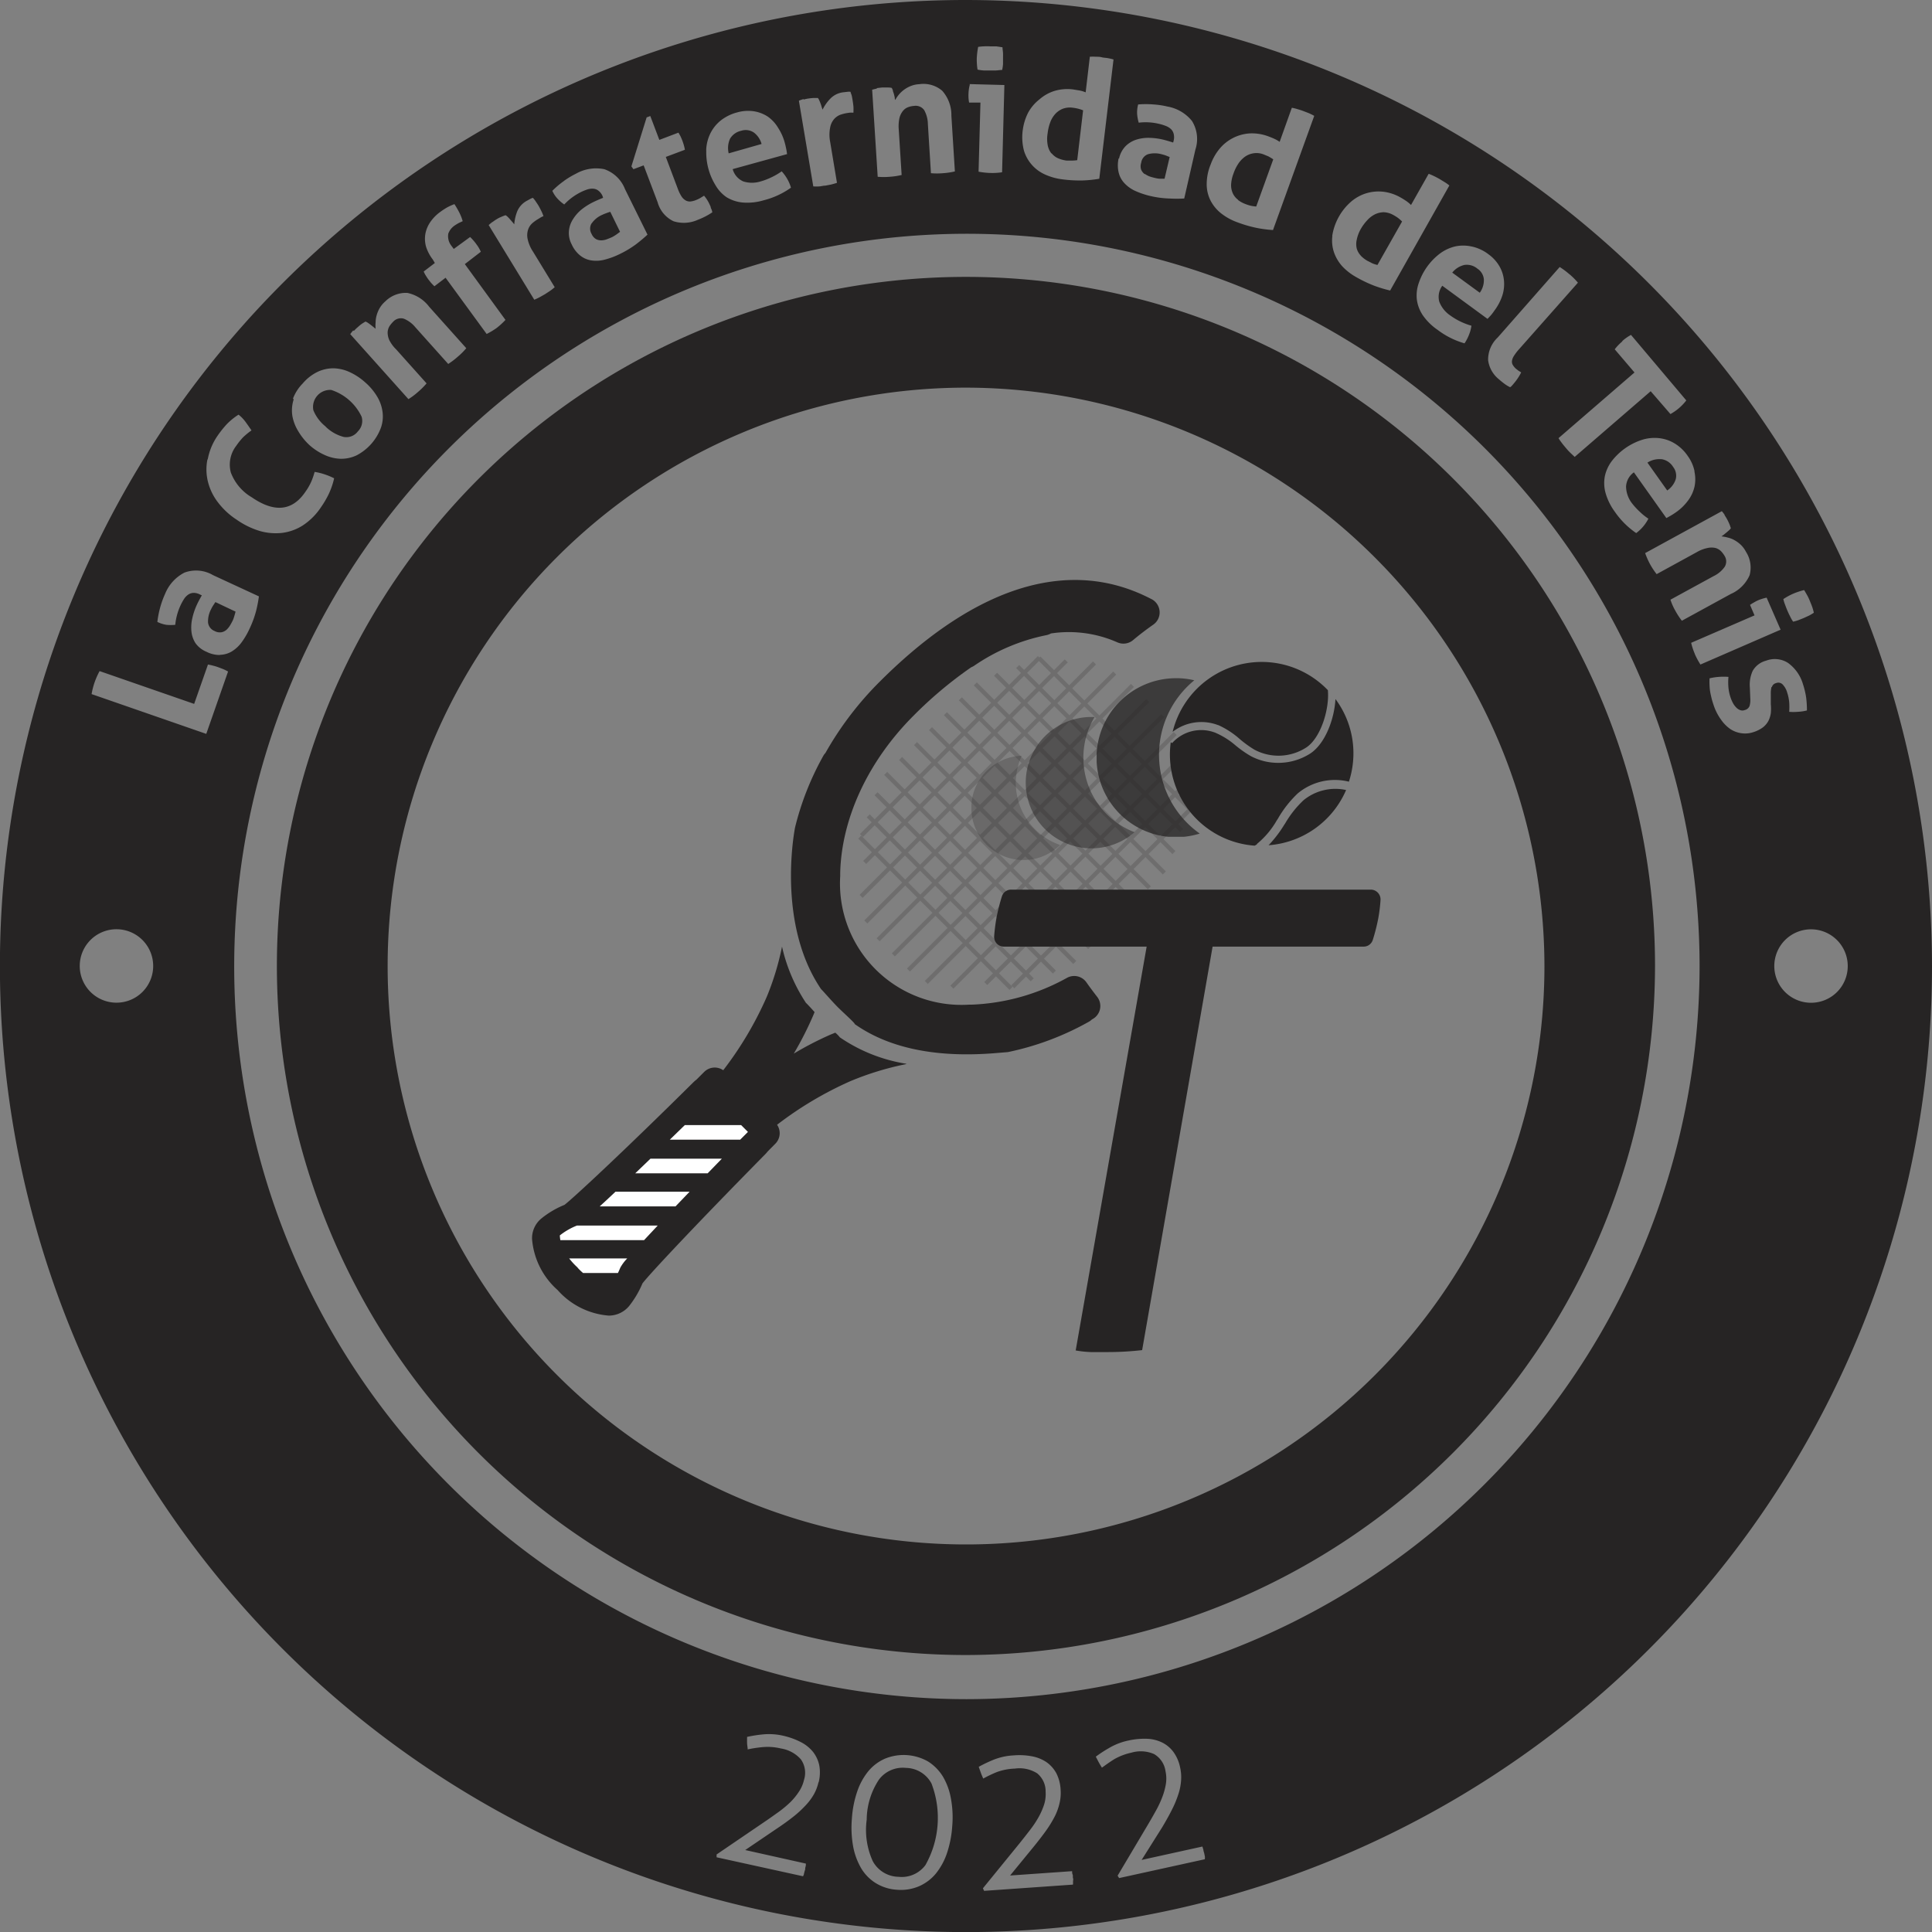 <svg id="Capa_1" data-name="Capa 1" xmlns="http://www.w3.org/2000/svg" xmlns:xlink="http://www.w3.org/1999/xlink" viewBox="0 0 226.77 226.77"><rect x="0" y="0" width="226.77" height="226.77" fill="#808080" stroke="none"/><defs><style>.cls-1{fill:none;}.cls-2{fill:#262424;}.cls-3{opacity:0.2;}.cls-4{clip-path:url(#clip-path);}.cls-5{opacity:0.25;}.cls-6{clip-path:url(#clip-path-2);}.cls-7{opacity:0.5;}.cls-8{clip-path:url(#clip-path-3);}.cls-9{opacity:0.75;}.cls-10{clip-path:url(#clip-path-4);}.cls-11{fill:#fff;}</style><clipPath id="clip-path"><rect class="cls-1" x="100.74" y="77" width="39.19" height="39.19"/></clipPath><clipPath id="clip-path-2"><rect class="cls-1" x="114.02" y="88.71" width="10.41" height="12.23"/></clipPath><clipPath id="clip-path-3"><rect class="cls-1" x="120.4" y="84.15" width="12.77" height="15.41"/></clipPath><clipPath id="clip-path-4"><rect class="cls-1" x="128.72" y="79.56" width="12.1" height="18.66"/></clipPath></defs><title>confrLOGO NEGRO</title><path class="cls-2" d="M113.39,194.26a80.88,80.88,0,1,1,80.87-80.87,81,81,0,0,1-80.87,80.87m0-148.76a67.89,67.89,0,1,0,67.89,67.89A68,68,0,0,0,113.39,45.5"/><path class="cls-2" d="M69.44,26.21a1.21,1.21,0,0,0,0,1.25,1.3,1.3,0,0,0,.54.62,1.35,1.35,0,0,0,.65.13,2,2,0,0,0,.66-.15c.22-.08.4-.16.56-.23a4.63,4.63,0,0,0,.51-.31l.42-.31-1.15-2.35c-.15.05-.32.1-.49.17a4.31,4.31,0,0,0-.46.19,2.88,2.88,0,0,0-1.23,1"/><path class="cls-2" d="M38.22,50.08a4.79,4.79,0,0,0,2.1,1.2A1.68,1.68,0,0,0,42,50.64a1.72,1.72,0,0,0,.44-1.74,6,6,0,0,0-3.56-3.13,2,2,0,0,0-2.1,2.38,4.74,4.74,0,0,0,1.46,1.93"/><path class="cls-2" d="M159.71,30a3.5,3.5,0,0,0,.82.63l.55.28a3.54,3.54,0,0,0,.6.19L164.57,26a5,5,0,0,0-.49-.43,5.09,5.09,0,0,0-.53-.33,2.47,2.47,0,0,0-1.13-.33,2.51,2.51,0,0,0-1,.23,3.08,3.08,0,0,0-.92.69,5.6,5.6,0,0,0-.75,1,4.26,4.26,0,0,0-.5,1.3,2.29,2.29,0,0,0,0,1.05,2.05,2.05,0,0,0,.48.83"/><path class="cls-2" d="M145.32,23.48a3.49,3.49,0,0,0,.92.49,4.19,4.19,0,0,0,.58.18,4.76,4.76,0,0,0,.63.09l2-5.54c-.23-.15-.42-.26-.56-.34l-.58-.24a2.27,2.27,0,0,0-1.16-.13,2.36,2.36,0,0,0-1,.39,3.17,3.17,0,0,0-.8.83,5,5,0,0,0-.56,1.14,4.21,4.21,0,0,0-.29,1.36,2.34,2.34,0,0,0,.21,1,2,2,0,0,0,.61.74"/><path class="cls-2" d="M123.44,18a2,2,0,0,0,.76.58,3.76,3.76,0,0,0,1,.27c.22,0,.43,0,.62,0a5,5,0,0,0,.62-.05l.69-5.85a4.74,4.74,0,0,0-.62-.2,5.12,5.12,0,0,0-.62-.11,2.44,2.44,0,0,0-1.16.13,2.39,2.39,0,0,0-.88.62,3,3,0,0,0-.59,1,5.52,5.52,0,0,0-.29,1.23,4,4,0,0,0,0,1.39,2.25,2.25,0,0,0,.44,1"/><path class="cls-2" d="M134.39,20.42a2.43,2.43,0,0,0,.6.31c.22.07.42.12.59.16a2.9,2.9,0,0,0,.59.09l.52,0,.6-2.55-.48-.19a4.71,4.71,0,0,0-.48-.14,3,3,0,0,0-1.58,0,1.23,1.23,0,0,0-.8,1,1.27,1.27,0,0,0,0,.83,1.29,1.29,0,0,0,.41.51"/><path class="cls-2" d="M89.39,16.9a2.5,2.5,0,0,0-.9-1.34A1.7,1.7,0,0,0,87,15.35a2,2,0,0,0-1.31.93A2.64,2.64,0,0,0,85.53,18Z"/><path class="cls-2" d="M174.17,32.81a1.66,1.66,0,0,0-.75-1.27,1.93,1.93,0,0,0-1.54-.44,2.53,2.53,0,0,0-1.42.9l3.23,2.36a2.5,2.5,0,0,0,.48-1.55"/><path class="cls-2" d="M25,71.1a4,4,0,0,0-.24.44,3.05,3.05,0,0,0-.34,1.53,1.22,1.22,0,0,0,.78,1,1.25,1.25,0,0,0,.81.14,1.28,1.28,0,0,0,.59-.3,2.45,2.45,0,0,0,.42-.53c.12-.2.21-.38.29-.53a3.73,3.73,0,0,0,.2-.56c.06-.19.1-.36.14-.5l-2.37-1.12L25,71.1"/><path class="cls-2" d="M195,53.9a2.61,2.61,0,0,0-1.63.4l2.32,3.27a2.52,2.52,0,0,0,1-1.32,1.67,1.67,0,0,0-.31-1.45,1.93,1.93,0,0,0-1.33-.9"/><path class="cls-2" d="M113.39,0A113.39,113.39,0,1,0,226.77,113.39,113.51,113.51,0,0,0,113.39,0m97.1,69.68a8.59,8.59,0,0,1,1.27-.42c.12.19.24.4.37.63s.22.44.3.64.18.43.27.68.15.49.2.71a5.7,5.7,0,0,1-.57.34l-.61.28-.6.24a5.31,5.31,0,0,1-.65.19,4.72,4.72,0,0,1-.36-.63c-.12-.23-.22-.45-.31-.66s-.17-.41-.26-.66a4.63,4.63,0,0,1-.22-.7,7.44,7.44,0,0,1,1.17-.64m-8.09-9.25c.1.15.21.32.32.52s.19.38.26.54.12.33.18.51a1.25,1.25,0,0,1-.2.23l-.31.27-.32.26-.27.2a4.64,4.64,0,0,1,.75.14,2.93,2.93,0,0,1,.77.3,3.67,3.67,0,0,1,.74.54,3.08,3.08,0,0,1,.61.82,3.42,3.42,0,0,1,.43,2.76,4.29,4.29,0,0,1-2.21,2.2l-5.74,3.14a8.84,8.84,0,0,1-.77-1.18,6.82,6.82,0,0,1-.57-1.29l5.07-2.77a3.37,3.37,0,0,0,1.29-1.08,1.21,1.21,0,0,0,0-1.28,3,3,0,0,0-.42-.56,1.56,1.56,0,0,0-.65-.38,2.19,2.19,0,0,0-.93,0,4.12,4.12,0,0,0-1.27.49l-4.71,2.58a8.59,8.59,0,0,1-.78-1.18,9.34,9.34,0,0,1-.57-1.29l9-4.92a4.94,4.94,0,0,1,.35.45m-3.56-5.07a4.17,4.17,0,0,1,0,1.76,4.28,4.28,0,0,1-.76,1.62,6,6,0,0,1-1.4,1.36c-.2.14-.41.28-.62.4s-.38.22-.52.29l-3.81-5.37a2.18,2.18,0,0,0-.92,1.68A3.32,3.32,0,0,0,191.5,59a7.88,7.88,0,0,0,.9,1,6.82,6.82,0,0,0,1.08.88,4.82,4.82,0,0,1-1.43,1.69,9.68,9.68,0,0,1-2.5-2.49,6.88,6.88,0,0,1-1.1-2.23,4.36,4.36,0,0,1-.07-2,4.52,4.52,0,0,1,.82-1.75,7.35,7.35,0,0,1,3.46-2.45,4.88,4.88,0,0,1,2-.23,4.47,4.47,0,0,1,1.84.59,5,5,0,0,1,1.6,1.51,4.66,4.66,0,0,1,.79,1.76m-8.45-15.27a5.29,5.29,0,0,1,1-.7L197.93,47a6,6,0,0,1-1.86,1.6l-2.32-2.68-8.92,7.71-.52-.49c-.17-.17-.33-.34-.47-.51s-.3-.35-.46-.56a7.33,7.33,0,0,1-.45-.64l8.92-7.71L189.53,41a5.59,5.59,0,0,1,.86-.9m-6.18-7.92a8.32,8.32,0,0,1,1,1L178.29,41a5.68,5.68,0,0,0-.6.79,1.36,1.36,0,0,0-.22.58.7.7,0,0,0,.1.47,1.74,1.74,0,0,0,.39.46l.27.21.32.2a6.3,6.3,0,0,1-.89,1.33c-.06.08-.13.15-.19.22a.86.86,0,0,1-.22.19,4.15,4.15,0,0,1-.66-.4c-.24-.18-.45-.35-.64-.52a3.45,3.45,0,0,1-1.28-2.25,3.54,3.54,0,0,1,1.12-2.66l7.28-8.28a8.89,8.89,0,0,1,1.14.85m-11.48-3.26a4.94,4.94,0,0,1,2,.93A4.52,4.52,0,0,1,176,31.26a4.08,4.08,0,0,1,.53,1.67,4.39,4.39,0,0,1-.2,1.78,6.13,6.13,0,0,1-.91,1.73A6.65,6.65,0,0,1,175,37l-.4.43-5.31-3.89a2.19,2.19,0,0,0-.35,1.88,3.43,3.43,0,0,0,1.29,1.61,7.91,7.91,0,0,0,2.48,1.2,4.29,4.29,0,0,1-.26,1,5.17,5.17,0,0,1-.55,1.07,9.54,9.54,0,0,1-3.17-1.59A6.71,6.71,0,0,1,167,37a4.3,4.3,0,0,1-.7-1.87,4.36,4.36,0,0,1,.23-1.91A7.23,7.23,0,0,1,169,29.77a4.92,4.92,0,0,1,1.78-.84,4.48,4.48,0,0,1,1.93,0M156.37,27.7a6.69,6.69,0,0,1,2.18-4,5,5,0,0,1,1.77-1,5,5,0,0,1,2-.2,5.31,5.31,0,0,1,2.09.69q.32.18.63.39a4,4,0,0,1,.58.48l2.07-3.66a6.36,6.36,0,0,1,.65.28c.21.1.41.21.61.32l.59.36a4.67,4.67,0,0,1,.58.41l-6.95,12.33a15.28,15.28,0,0,1-1.86-.56,15.15,15.15,0,0,1-2.1-1,6.8,6.8,0,0,1-1.61-1.23,4.78,4.78,0,0,1-1-1.63,4.3,4.3,0,0,1-.21-2m-14.3-8.34a6.19,6.19,0,0,1,1.06-1.88,5,5,0,0,1,3.53-1.8,5.46,5.46,0,0,1,2.18.34c.22.08.45.17.69.28a3.77,3.77,0,0,1,.65.37l1.43-4a5,5,0,0,1,.69.17c.22.06.44.13.65.21l.65.25c.22.1.43.2.64.32L149.42,27a14,14,0,0,1-1.92-.25,14.88,14.88,0,0,1-2.24-.65,6.8,6.8,0,0,1-1.79-.95,4.65,4.65,0,0,1-1.29-1.44,4.21,4.21,0,0,1-.54-1.91,6.08,6.08,0,0,1,.43-2.42m-10.72-.77a3,3,0,0,1,.77-1.46,3.14,3.14,0,0,1,1.26-.76,4.7,4.7,0,0,1,1.52-.21,7.51,7.51,0,0,1,1.58.2c.38.09.78.21,1.22.35l.06-.23a1.64,1.64,0,0,0,0-.79,1.16,1.16,0,0,0-.31-.55,1.87,1.87,0,0,0-.62-.38,5.49,5.49,0,0,0-.86-.26,6.71,6.71,0,0,0-2.31-.12,4.87,4.87,0,0,1-.19-1.05,3.7,3.7,0,0,1,.12-1.09,10.84,10.84,0,0,1,1.8,0,9.56,9.56,0,0,1,1.61.24,4.77,4.77,0,0,1,2.91,1.7,4,4,0,0,1,.4,3.36L139,23.3a16.18,16.18,0,0,1-1.74,0A11.3,11.3,0,0,1,135,23a9.65,9.65,0,0,1-1.77-.6,4,4,0,0,1-1.27-.92,2.75,2.75,0,0,1-.66-1.25,3.68,3.68,0,0,1,0-1.64m-11.26-3.25a6.28,6.28,0,0,1,.62-2.08A5,5,0,0,1,122,11.67a4.87,4.87,0,0,1,1.78-1,5.27,5.27,0,0,1,2.19-.17l.74.12a3.53,3.53,0,0,1,.72.22l.49-4.18a5.55,5.55,0,0,1,.71,0c.23,0,.46,0,.68.06s.46.06.69.1a5.88,5.88,0,0,1,.7.16l-1.67,14a13.88,13.88,0,0,1-1.93.2,15.49,15.49,0,0,1-2.33-.12,7.1,7.1,0,0,1-2-.53,4.54,4.54,0,0,1-1.58-1.1,4.46,4.46,0,0,1-1-1.74,6.23,6.23,0,0,1-.14-2.45m-5.27-9.73a5.33,5.33,0,0,1,.72-.07,5.73,5.73,0,0,1,.71,0c.22,0,.47,0,.73,0l.73.11c0,.23.05.45.06.67s0,.44,0,.66,0,.43,0,.66a5.43,5.43,0,0,1-.1.67c-.23,0-.47.05-.73.06h-.72l-.71,0a5,5,0,0,1-.73-.1,7.5,7.5,0,0,1-.09-1.33,9.12,9.12,0,0,1,.16-1.32m-1,4.35,4.08.11-.27,10.24a7.45,7.45,0,0,1-1.4.08,8.31,8.31,0,0,1-1.36-.15l.22-8.11-1.33,0a4.58,4.58,0,0,1-.07-.55,5.06,5.06,0,0,1,0-.54,4.59,4.59,0,0,1,.15-1m-10.91.39.61-.07h.6c.17,0,.35,0,.54.05a2.61,2.61,0,0,1,.13.28c0,.12.07.25.11.39s.07.27.1.4,0,.24.07.34a3.92,3.92,0,0,1,.43-.63,3.32,3.32,0,0,1,.61-.57,3.42,3.42,0,0,1,.8-.44,3.06,3.06,0,0,1,1-.21,3.37,3.37,0,0,1,2.68.78,4.3,4.3,0,0,1,1.07,2.93l.41,6.53a8.46,8.46,0,0,1-1.4.21,8.35,8.35,0,0,1-1.41,0l-.36-5.78a3.46,3.46,0,0,0-.43-1.62,1.22,1.22,0,0,0-1.18-.5,2.43,2.43,0,0,0-.68.14A1.37,1.37,0,0,0,106,13a2.09,2.09,0,0,0-.42.83,4.56,4.56,0,0,0-.09,1.35l.34,5.36a8.46,8.46,0,0,1-1.4.21,8.35,8.35,0,0,1-1.41,0l-.65-10.22c.19-.05.37-.1.55-.13m-8.57,1.28a4.06,4.06,0,0,1,.57-.12,5.9,5.9,0,0,1,.59-.06H96a1,1,0,0,1,.15.26c.06.12.11.25.16.38s.09.26.13.4.08.24.11.33a5,5,0,0,1,.88-1.26A2.52,2.52,0,0,1,99,10.83l.45-.05a1.25,1.25,0,0,1,.39,0c0,.12.09.27.13.43s.07.35.1.53.07.46.1.73a6.48,6.48,0,0,1,0,.76,2.74,2.74,0,0,0-.48,0l-.33.05a5.29,5.29,0,0,0-.73.19,1.88,1.88,0,0,0-.72.5,2.09,2.09,0,0,0-.47,1,4.35,4.35,0,0,0,0,1.68l.8,4.81c-.23.08-.46.14-.69.2l-.68.13c-.23,0-.45.07-.68.09a5.64,5.64,0,0,1-.73,0L93.77,11.82a5,5,0,0,1,.54-.19m-11.42,6a4.84,4.84,0,0,1,.46-1.91,4.47,4.47,0,0,1,1.19-1.53,5.22,5.22,0,0,1,2-1,4.65,4.65,0,0,1,1.94-.13,4.19,4.19,0,0,1,1.63.62A4.28,4.28,0,0,1,91.33,15a6.11,6.11,0,0,1,.79,1.78c.07.25.12.49.17.73s.07.43.09.58L86,19.85a2.19,2.19,0,0,0,1.26,1.45,3.39,3.39,0,0,0,2,0,7.56,7.56,0,0,0,1.29-.49,7.85,7.85,0,0,0,1.2-.7,4.72,4.72,0,0,1,.61.82,4.58,4.58,0,0,1,.48,1.1,9.5,9.5,0,0,1-3.21,1.48,6.65,6.65,0,0,1-2.46.26,4.41,4.41,0,0,1-1.9-.63A4.31,4.31,0,0,1,84,21.77a7.35,7.35,0,0,1-1.1-4.09m-7-3.9.43-.16,1.06,2.8,2.24-.85a5,5,0,0,1,.27.48c.06.14.13.29.19.45s.12.35.17.51a5.44,5.44,0,0,1,.13.57l-2.24.84,1.42,3.77a4.32,4.32,0,0,0,.44.89,1.44,1.44,0,0,0,.48.45,1,1,0,0,0,.54.12,2.4,2.4,0,0,0,.64-.16,3.71,3.71,0,0,0,.53-.25l.44-.27a4.48,4.48,0,0,1,.47.67,6.18,6.18,0,0,1,.31.65c0,.14.09.25.12.35a2.86,2.86,0,0,1,.07.28,8.09,8.09,0,0,1-1.68.87,4,4,0,0,1-2.87.18,3.48,3.48,0,0,1-1.87-2.23l-1.64-4.33-1.2.45-.24-.33ZM66.2,21.23a10.16,10.16,0,0,1,1.4-.84,4.79,4.79,0,0,1,3.33-.53,4,4,0,0,1,2.43,2.34L76,27.54c-.36.34-.8.71-1.33,1.12a11.86,11.86,0,0,1-1.93,1.16,9.1,9.1,0,0,1-1.74.65,3.83,3.83,0,0,1-1.56.1A2.73,2.73,0,0,1,68.11,30a3.51,3.51,0,0,1-1-1.3,2.84,2.84,0,0,1-.33-1.61,3,3,0,0,1,.49-1.38,4.62,4.62,0,0,1,1-1.13,7.44,7.44,0,0,1,1.35-.85q.53-.26,1.17-.51L70.72,23a1.59,1.59,0,0,0-.48-.62,1.11,1.11,0,0,0-.59-.23,1.87,1.87,0,0,0-.72.09,6.2,6.2,0,0,0-.83.35A6.84,6.84,0,0,0,66.23,24a4.63,4.63,0,0,1-.8-.69,3.42,3.42,0,0,1-.6-.91,9.91,9.91,0,0,1,1.37-1.16m-8.4,4.83a5,5,0,0,1,.48-.33,3.23,3.23,0,0,1,.52-.27q.27-.12.54-.21a1.34,1.34,0,0,1,.24.18c.09.09.19.19.28.3s.19.21.28.32.16.19.22.27a5.42,5.42,0,0,1,.34-1.5,2.51,2.51,0,0,1,1.1-1.24l.4-.22a1.71,1.71,0,0,1,.35-.15,4.1,4.1,0,0,1,.29.36l.3.45c.12.19.23.4.35.64a5.26,5.26,0,0,1,.3.7,2.19,2.19,0,0,0-.43.22l-.28.17a4.3,4.3,0,0,0-.61.45,1.73,1.73,0,0,0-.48.73A2.11,2.11,0,0,0,61.92,28a4.33,4.33,0,0,0,.65,1.55l2.54,4.16a5.68,5.68,0,0,1-.56.44l-.58.38-.6.34a6.8,6.8,0,0,1-.66.31l-5.35-8.76c.15-.14.3-.26.44-.37m-7,4.41A4.83,4.83,0,0,1,50,28.93a3.44,3.44,0,0,1-.07-1.49,3.61,3.61,0,0,1,.58-1.38,4.8,4.8,0,0,1,1.16-1.18,8.37,8.37,0,0,1,.84-.55,6.59,6.59,0,0,1,.83-.37,11.54,11.54,0,0,1,.58,1,5.86,5.86,0,0,1,.39,1l-.43.2a5,5,0,0,0-.54.33,1.94,1.94,0,0,0-.72.93A1.81,1.81,0,0,0,53,28.87l.26.35,1.92-1.4a5,5,0,0,1,.4.42,4.71,4.71,0,0,1,.33.42,4.29,4.29,0,0,1,.28.41,5.27,5.27,0,0,1,.25.48L54.56,31l4.77,6.55a8.87,8.87,0,0,1-1,.92,8.44,8.44,0,0,1-1.21.73L52.3,32.6l-1.31,1c-.16-.15-.29-.29-.41-.42l-.33-.42c-.1-.14-.19-.28-.27-.41a3.57,3.57,0,0,1-.25-.48l1.31-1Zm-9.26,8.38a4.53,4.53,0,0,1,.44-.43c.17-.15.32-.28.46-.38s.3-.19.46-.29a1.77,1.77,0,0,1,.27.14c.11.08.22.15.33.24l.33.26.26.21a3.72,3.72,0,0,1,0-.76,3,3,0,0,1,.12-.82,3.57,3.57,0,0,1,.35-.84,3.19,3.19,0,0,1,.66-.79,3.42,3.42,0,0,1,2.59-1A4.31,4.31,0,0,1,50.37,36l4.36,4.87a7.92,7.92,0,0,1-1,1,8.67,8.67,0,0,1-1.12.85l-3.86-4.31a3.48,3.48,0,0,0-1.34-1,1.22,1.22,0,0,0-1.24.33,3.48,3.48,0,0,0-.45.54,1.56,1.56,0,0,0-.22.72,2.18,2.18,0,0,0,.19.91A4,4,0,0,0,46.49,41l3.58,4a8.67,8.67,0,0,1-1,1,8.14,8.14,0,0,1-1.13.85l-6.83-7.63a5.2,5.2,0,0,1,.35-.44m-7.07,8A5.14,5.14,0,0,1,35.54,45a5.33,5.33,0,0,1,1.75-1.36,4.34,4.34,0,0,1,1.88-.41,4.75,4.75,0,0,1,1.88.45,7.2,7.2,0,0,1,1.79,1.18,6.88,6.88,0,0,1,1.38,1.61,4.65,4.65,0,0,1,.67,1.8,4,4,0,0,1-.17,1.91,6,6,0,0,1-2.87,3.27,4.25,4.25,0,0,1-1.86.4,4.86,4.86,0,0,1-1.87-.44,6.92,6.92,0,0,1-1.78-1.15A7.26,7.26,0,0,1,35,50.6a5.09,5.09,0,0,1-.69-1.82,4.27,4.27,0,0,1,.16-1.9m-10.08,7A7.13,7.13,0,0,1,25.5,51.2a12.53,12.53,0,0,1,1.09-1.38A7.53,7.53,0,0,1,28,48.67a4.4,4.4,0,0,1,.82.85c.24.33.47.66.7,1a8.11,8.11,0,0,0-1,.82,8.32,8.32,0,0,0-.8,1,3.61,3.61,0,0,0-.63,3.11,5.7,5.7,0,0,0,2.46,2.92q4,2.75,6.3-.65a6.72,6.72,0,0,0,.65-1.11,8.16,8.16,0,0,0,.43-1.22,6.78,6.78,0,0,1,1.18.29,7.83,7.83,0,0,1,1.11.46A9,9,0,0,1,38.58,58a11.26,11.26,0,0,1-.9,1.53,7.53,7.53,0,0,1-2.12,2.13,5.86,5.86,0,0,1-2.46.89,6.76,6.76,0,0,1-2.66-.24A9.52,9.52,0,0,1,27.78,61a8.67,8.67,0,0,1-2.17-2,6.55,6.55,0,0,1-1.19-2.41,5.93,5.93,0,0,1-.08-2.62M13.67,117.69a4.31,4.31,0,1,1,4.31-4.3,4.3,4.3,0,0,1-4.31,4.3M24.21,86.14,10.75,81.47a8.84,8.84,0,0,1,.35-1.37,9,9,0,0,1,.59-1.33l11.1,3.85L24.41,78a5.82,5.82,0,0,1,.63.14c.2.05.39.11.56.17l.58.22a6.4,6.4,0,0,1,.59.29Zm1.61-9.26a3.42,3.42,0,0,1-1.59-.38,3,3,0,0,1-1.28-1,3.13,3.13,0,0,1-.48-1.38,4.75,4.75,0,0,1,.1-1.54A7.72,7.72,0,0,1,23.1,71c.16-.35.36-.72.59-1.12l-.22-.1a1.57,1.57,0,0,0-.76-.19,1.17,1.17,0,0,0-.61.2,1.78,1.78,0,0,0-.5.52,6.38,6.38,0,0,0-.43.79,7.07,7.07,0,0,0-.6,2.24,5.93,5.93,0,0,1-1.05,0A4,4,0,0,1,18.47,73a11.31,11.31,0,0,1,.35-1.77,10.88,10.88,0,0,1,.56-1.53,4.83,4.83,0,0,1,2.27-2.49,3.94,3.94,0,0,1,3.36.3L30.39,70a15.24,15.24,0,0,1-.33,1.71,12,12,0,0,1-.78,2.11,9,9,0,0,1-.94,1.6,4.1,4.1,0,0,1-1.16,1.06,2.84,2.84,0,0,1-1.36.38M96.07,209.19a5.2,5.2,0,0,1-.54,1.42,6.7,6.7,0,0,1-1,1.33,12.44,12.44,0,0,1-1.43,1.31c-.56.44-1.19.9-1.9,1.37l-3.73,2.53,7.12,1.59c0,.13,0,.26-.05.41s0,.28-.08.42l-.09.35c0,.1-.07.21-.11.31L84.11,218l0-.33,5.64-3.84c.58-.39,1.12-.78,1.64-1.15a12.73,12.73,0,0,0,1.39-1.16,7.64,7.64,0,0,0,1-1.23,4.07,4.07,0,0,0,.59-1.37A2.73,2.73,0,0,0,94,206.5a3.93,3.93,0,0,0-2.34-1.27,6.57,6.57,0,0,0-2.16-.16q-1,.1-1.74.27c0-.22-.06-.46-.07-.72s0-.5,0-.75a15.07,15.07,0,0,1,1.83-.29,7.41,7.41,0,0,1,2.48.17,8.73,8.73,0,0,1,2,.73,4.47,4.47,0,0,1,1.43,1.15,3.84,3.84,0,0,1,.73,1.57,4.67,4.67,0,0,1-.07,2m15.68,5.14a12.67,12.67,0,0,1-.61,3.15,7.77,7.77,0,0,1-1.31,2.42,5.36,5.36,0,0,1-2,1.5,5.43,5.43,0,0,1-2.58.4,5.34,5.34,0,0,1-2.48-.78,5.17,5.17,0,0,1-1.72-1.76,8,8,0,0,1-.94-2.59,12.42,12.42,0,0,1-.14-3.2,12.23,12.23,0,0,1,.61-3.15,7.66,7.66,0,0,1,1.31-2.42,5.28,5.28,0,0,1,2-1.5,5.78,5.78,0,0,1,5.06.37,5.49,5.49,0,0,1,1.72,1.77,7.72,7.72,0,0,1,.93,2.59,12,12,0,0,1,.15,3.2m14.15,6.87-10.41.73-.14-.3,4.31-5.29c.44-.55.85-1.07,1.24-1.58a11.93,11.93,0,0,0,1-1.51,8.41,8.41,0,0,0,.64-1.47,4.15,4.15,0,0,0,.17-1.49,2.72,2.72,0,0,0-1-2.16,3.9,3.9,0,0,0-2.61-.55A6.77,6.77,0,0,0,117,208a14.89,14.89,0,0,0-1.59.76c-.09-.2-.19-.42-.28-.67s-.17-.47-.25-.71a16.89,16.89,0,0,1,1.67-.8,7.36,7.36,0,0,1,2.43-.54,8,8,0,0,1,2.16.11,4.54,4.54,0,0,1,1.7.69,3.79,3.79,0,0,1,1.15,1.3,4.76,4.76,0,0,1,.5,1.92,5.18,5.18,0,0,1-.11,1.52,6.83,6.83,0,0,1-.54,1.55,13.29,13.29,0,0,1-1,1.66c-.41.58-.89,1.2-1.43,1.87l-2.85,3.48,7.28-.51c0,.12,0,.26.06.4s0,.29.05.43,0,.25,0,.36,0,.22,0,.34m5.41-.72-.18-.28,3.48-5.86c.36-.6.69-1.18,1-1.74a12,12,0,0,0,.77-1.64,8,8,0,0,0,.42-1.55,4.14,4.14,0,0,0-.05-1.49,2.75,2.75,0,0,0-1.35-2,3.9,3.9,0,0,0-2.65-.16,7,7,0,0,0-2,.76c-.55.34-1,.67-1.46,1-.12-.19-.24-.39-.37-.62l-.35-.67a15.25,15.25,0,0,1,1.53-1,7.45,7.45,0,0,1,2.33-.9,8.58,8.58,0,0,1,2.14-.2,4.41,4.41,0,0,1,1.79.44,3.66,3.66,0,0,1,1.33,1.12,4.67,4.67,0,0,1,.78,1.82,5.15,5.15,0,0,1,.11,1.52,6.56,6.56,0,0,1-.32,1.61,12.18,12.18,0,0,1-.74,1.79c-.32.64-.7,1.32-1.14,2.06L134,218.31l7.13-1.57q.06.18.12.39c0,.14.07.28.1.42s.05.24.07.35,0,.22,0,.33Zm-17.92-21a86,86,0,1,1,86.05-86,86.14,86.14,0,0,1-86,86M198.93,76.75a7.93,7.93,0,0,1-.43-1.3l7.44-3.22L205.41,71a4.19,4.19,0,0,1,.47-.29,3.67,3.67,0,0,1,.48-.25,5.34,5.34,0,0,1,1-.31L209,73.91,199.59,78a9.22,9.22,0,0,1-.66-1.23m9,3.87a3.18,3.18,0,0,0-.08.83l0,1.18a5.33,5.33,0,0,1,0,1.07,3,3,0,0,1-.29.91,2.42,2.42,0,0,1-.63.74,3.75,3.75,0,0,1-1.08.55,3.06,3.06,0,0,1-1.4.15,3.2,3.2,0,0,1-1.33-.48A4.45,4.45,0,0,1,202,84.46a6.23,6.23,0,0,1-.86-1.69c-.1-.3-.19-.58-.25-.84s-.12-.51-.16-.75-.06-.5-.07-.74a7.31,7.31,0,0,1,0-.82,6.36,6.36,0,0,1,1.09-.17,7.14,7.14,0,0,1,1.13,0,6.81,6.81,0,0,0,0,1.29,5.19,5.19,0,0,0,.27,1.2,4.19,4.19,0,0,0,.24.55,2.22,2.22,0,0,0,.37.52,1.26,1.26,0,0,0,.47.33.75.75,0,0,0,.57,0,.78.78,0,0,0,.56-.49,2.56,2.56,0,0,0,.08-.88l-.05-1.28a3.91,3.91,0,0,1,.33-1.94,2.54,2.54,0,0,1,1.57-1.2,2.87,2.87,0,0,1,2.58.26,4.71,4.71,0,0,1,1.76,2.51,9.79,9.79,0,0,1,.36,1.49,11.66,11.66,0,0,1,.1,1.58,5.3,5.3,0,0,1-1.08.16,5.72,5.72,0,0,1-1,0,8.29,8.29,0,0,0,0-1.11,5.16,5.16,0,0,0-.25-1.19,2.24,2.24,0,0,0-.54-.93.7.7,0,0,0-.75-.14.66.66,0,0,0-.49.45m4.59,37.07a4.31,4.31,0,1,1,4.31-4.3,4.3,4.3,0,0,1-4.31,4.3"/><path class="cls-2" d="M106.35,207.51a3.49,3.49,0,0,0-3.18,1.37,8.63,8.63,0,0,0-1.44,4.71,8.83,8.83,0,0,0,.72,4.88,3.5,3.5,0,0,0,3,1.82,3.46,3.46,0,0,0,3.17-1.37,11.27,11.27,0,0,0,.71-9.59,3.46,3.46,0,0,0-2.94-1.82"/><path class="cls-2" d="M106.37,124.86a19.11,19.11,0,0,1-7.79-3.1,3.38,3.38,0,0,0-.54-.55l-.56.23a38,38,0,0,0-4.31,2.23,39.49,39.49,0,0,0,2.21-4.32c.08-.18.16-.37.23-.56-.51-.57-1-1.09-1-1.06a19.89,19.89,0,0,1-2.82-6.62A32,32,0,0,1,90,117a41.25,41.25,0,0,1-5.11,8.62,1.75,1.75,0,0,0-2.24.2l-.91.91a3,3,0,0,0-.33.28c-8,7.93-14,13.51-15.15,14.41A10.71,10.71,0,0,0,63.57,143a3,3,0,0,0-1.12,2.42,8.94,8.94,0,0,0,3,6,8.94,8.94,0,0,0,6,3h0a3.1,3.1,0,0,0,2.39-1.12,11.33,11.33,0,0,0,1.57-2.66c.89-1.17,6.48-7.11,14.4-15.15a3.11,3.11,0,0,0,.29-.33l.9-.91a1.75,1.75,0,0,0,.21-2.23,42,42,0,0,1,8.61-5.12,34.44,34.44,0,0,1,6.55-2"/><g class="cls-3"><g class="cls-4"><rect class="cls-2" x="98.67" y="96.9" width="42.22" height="0.5" transform="translate(-33.61 113.16) rotate(-45)"/><rect class="cls-2" x="100.45" y="98.68" width="42.22" height="0.5" transform="translate(-34.35 114.93) rotate(-45)"/><rect class="cls-2" x="102.67" y="100.45" width="41.32" height="0.5" transform="translate(-35.08 116.71) rotate(-45)"/><rect class="cls-2" x="106.05" y="101.91" width="38.75" height="0.5" transform="translate(-35.5 118.62) rotate(-45)"/><rect class="cls-2" x="110.8" y="103.35" width="33.46" height="0.5" transform="translate(-35.9 120.53) rotate(-45)"/><rect class="cls-2" x="114.55" y="105.13" width="29.53" height="0.5" transform="translate(-36.64 122.31) rotate(-45)"/><rect class="cls-2" x="96.89" y="95.12" width="42.22" height="0.5" transform="translate(-32.88 111.38) rotate(-45)"/><rect class="cls-2" x="95.57" y="93.35" width="41.32" height="0.5" transform="translate(-32.14 109.61) rotate(-45)"/><rect class="cls-2" x="95.39" y="91.26" width="38.75" height="0.5" transform="translate(-31.09 107.96) rotate(-45)"/><rect class="cls-2" x="96.6" y="89.14" width="33.46" height="0.5" transform="translate(-30.02 106.33) rotate(-45)"/><rect class="cls-2" x="96.79" y="87.37" width="29.53" height="0.5" transform="translate(-29.28 104.55) rotate(-45)"/><rect class="cls-2" x="114.8" y="86.19" width="0.5" height="31.38" transform="translate(-38.34 111.19) rotate(-45)"/><rect class="cls-2" x="113.05" y="88.83" width="0.5" height="29.6" transform="translate(-40.1 110.47) rotate(-45)"/><rect class="cls-2" x="111.29" y="91.77" width="0.5" height="27.22" transform="translate(-41.85 109.74) rotate(-45)"/><rect class="cls-2" x="109.54" y="94.58" width="0.5" height="25.11" transform="translate(-43.6 109.01) rotate(-45)"/><rect class="cls-2" x="116.55" y="84.44" width="0.5" height="31.38" transform="translate(-36.59 111.91) rotate(-45)"/><rect class="cls-2" x="118.3" y="82.69" width="0.5" height="31.38" transform="translate(-34.84 112.64) rotate(-45)"/><rect class="cls-2" x="120.06" y="80.93" width="0.5" height="31.38" transform="translate(-33.08 113.37) rotate(-45)"/><rect class="cls-2" x="121.81" y="79.18" width="0.5" height="31.38" transform="translate(-31.33 114.09) rotate(-45)"/><rect class="cls-2" x="123.56" y="77.43" width="0.5" height="31.38" transform="translate(-29.58 114.82) rotate(-45)"/><rect class="cls-2" x="125.32" y="75.68" width="0.5" height="31.38" transform="translate(-27.83 115.55) rotate(-45)"/><rect class="cls-2" x="127.07" y="74.81" width="0.5" height="29.6" transform="translate(-26.07 116.27) rotate(-45)"/><rect class="cls-2" x="128.82" y="74.25" width="0.5" height="27.22" transform="translate(-24.32 117) rotate(-45)"/><rect class="cls-2" x="130.57" y="73.55" width="0.5" height="25.11" transform="translate(-22.57 117.73) rotate(-45)"/></g></g><g class="cls-5"><g class="cls-6"><path class="cls-2" d="M119.23,92.17a7.85,7.85,0,0,1,.69-3.46h0a6.12,6.12,0,1,0,4.51,10.47,7.71,7.71,0,0,1-5.2-7"/></g></g><g class="cls-7"><g class="cls-8"><path class="cls-2" d="M127.17,89.28a9.28,9.28,0,0,1,1.31-5.12c-.21,0-.43,0-.65,0a7.71,7.71,0,1,0,5.34,13.52,9.32,9.32,0,0,1-6-8.39"/></g></g><path class="cls-2" d="M143,85.11a10,10,0,0,1,2.51,1.63A12.78,12.78,0,0,0,147.25,88a6,6,0,0,0,6.1-.28c1.68-1.13,2.71-4.49,2.51-6.71a10.76,10.76,0,0,0-18.22,4.89,5.51,5.51,0,0,1,5.33-.79"/><path class="cls-2" d="M147.53,99.06a10,10,0,0,0,2.34-2.78l.11-.16a13,13,0,0,1,2.35-3,6.82,6.82,0,0,1,6-1.37,10.8,10.8,0,0,0,.53-3.33,10.66,10.66,0,0,0-2.11-6.37c-.13,2.37-1.2,5.21-2.92,6.37a6.92,6.92,0,0,1-3.8,1.12,6.84,6.84,0,0,1-3.23-.8,13,13,0,0,1-1.9-1.35A9.21,9.21,0,0,0,142.64,86a4.58,4.58,0,0,0-5.07,1.23l-.15-.12a10.72,10.72,0,0,0,9.84,12.15,2.34,2.34,0,0,0,.27-.15"/><path class="cls-2" d="M153,93.93a12,12,0,0,0-2.16,2.73l-.11.16a14.12,14.12,0,0,1-1.83,2.39A10.77,10.77,0,0,0,158,92.73a5.89,5.89,0,0,0-5,1.2"/><g class="cls-9"><g class="cls-10"><path class="cls-2" d="M136.05,89a11.29,11.29,0,0,1,4.13-9.15,9.14,9.14,0,0,0-2.46-.24,9.33,9.33,0,1,0,3.1,18.23A11.3,11.3,0,0,1,136.05,89"/></g></g><path class="cls-11" d="M87.79,132.86l-.8-.8H80.38l-1.76,1.71h8.26l.91-.91"/><path class="cls-11" d="M84.73,136H76.35l-1.79,1.72h8.5L84.73,136"/><path class="cls-11" d="M70.39,141.6h8.9l1.65-1.72h-8.7c-.66.63-1.29,1.21-1.85,1.72"/><path class="cls-11" d="M65.71,145a5,5,0,0,0,.06.56H75.6l1.6-1.71H67.72a7.91,7.91,0,0,0-2,1.15"/><path class="cls-11" d="M67.79,148.79a6.44,6.44,0,0,0,.65.63h4.09c.1-.2.19-.41.28-.63a5.11,5.11,0,0,1,.81-1.08H66.81a8,8,0,0,0,1,1.08"/><path class="cls-2" d="M134.59,111.11H117.83a1.14,1.14,0,0,1-1.14-1.21,20.93,20.93,0,0,1,.26-2.09,22,22,0,0,1,.65-2.6,1.13,1.13,0,0,1,1.08-.79H160.9a1.15,1.15,0,0,1,1.14,1.22,18.5,18.5,0,0,1-.26,2.13,22.37,22.37,0,0,1-.65,2.56,1.12,1.12,0,0,1-1.08.78H142.33l-8.27,47.36a34.74,34.74,0,0,1-4,.23c-.66,0-1.31,0-2,0a12.13,12.13,0,0,1-1.8-.19Z"/><path class="cls-2" d="M135.17,70.33c-9.54-5-20.57-1.65-31.91,9.68a38.49,38.49,0,0,0-6.38,8.38,1.42,1.42,0,0,0-.25.34,33.52,33.52,0,0,0-3.31,8.39c-.17.9-2.06,11.48,3.07,19,0-.05,1.24,1.39,1.93,2.08s2.08,1.92,2,2c3.64,2.57,9,4.07,16.77,3.39l1.21-.1a33,33,0,0,0,9.5-3.56,1.52,1.52,0,0,0,.35-.26l.12-.07a1.75,1.75,0,0,0,.5-2.61c-.45-.58-.86-1.13-1.24-1.67a1.75,1.75,0,0,0-2.28-.55,25,25,0,0,1-11.15,3.15h-.34a14.25,14.25,0,0,1-15.14-15.09v-.39c.16-6.41,3.29-13.12,8.6-18.43A47.68,47.68,0,0,1,114,78.32a1.73,1.73,0,0,0,.33-.17,23,23,0,0,1,8.45-3.59,1.92,1.92,0,0,0,.58-.21,14.07,14.07,0,0,1,7.8,1.05,1.76,1.76,0,0,0,1.84-.27c.76-.64,1.55-1.24,2.35-1.8a1.74,1.74,0,0,0,.76-1.55,1.76,1.76,0,0,0-.93-1.45"/></svg>